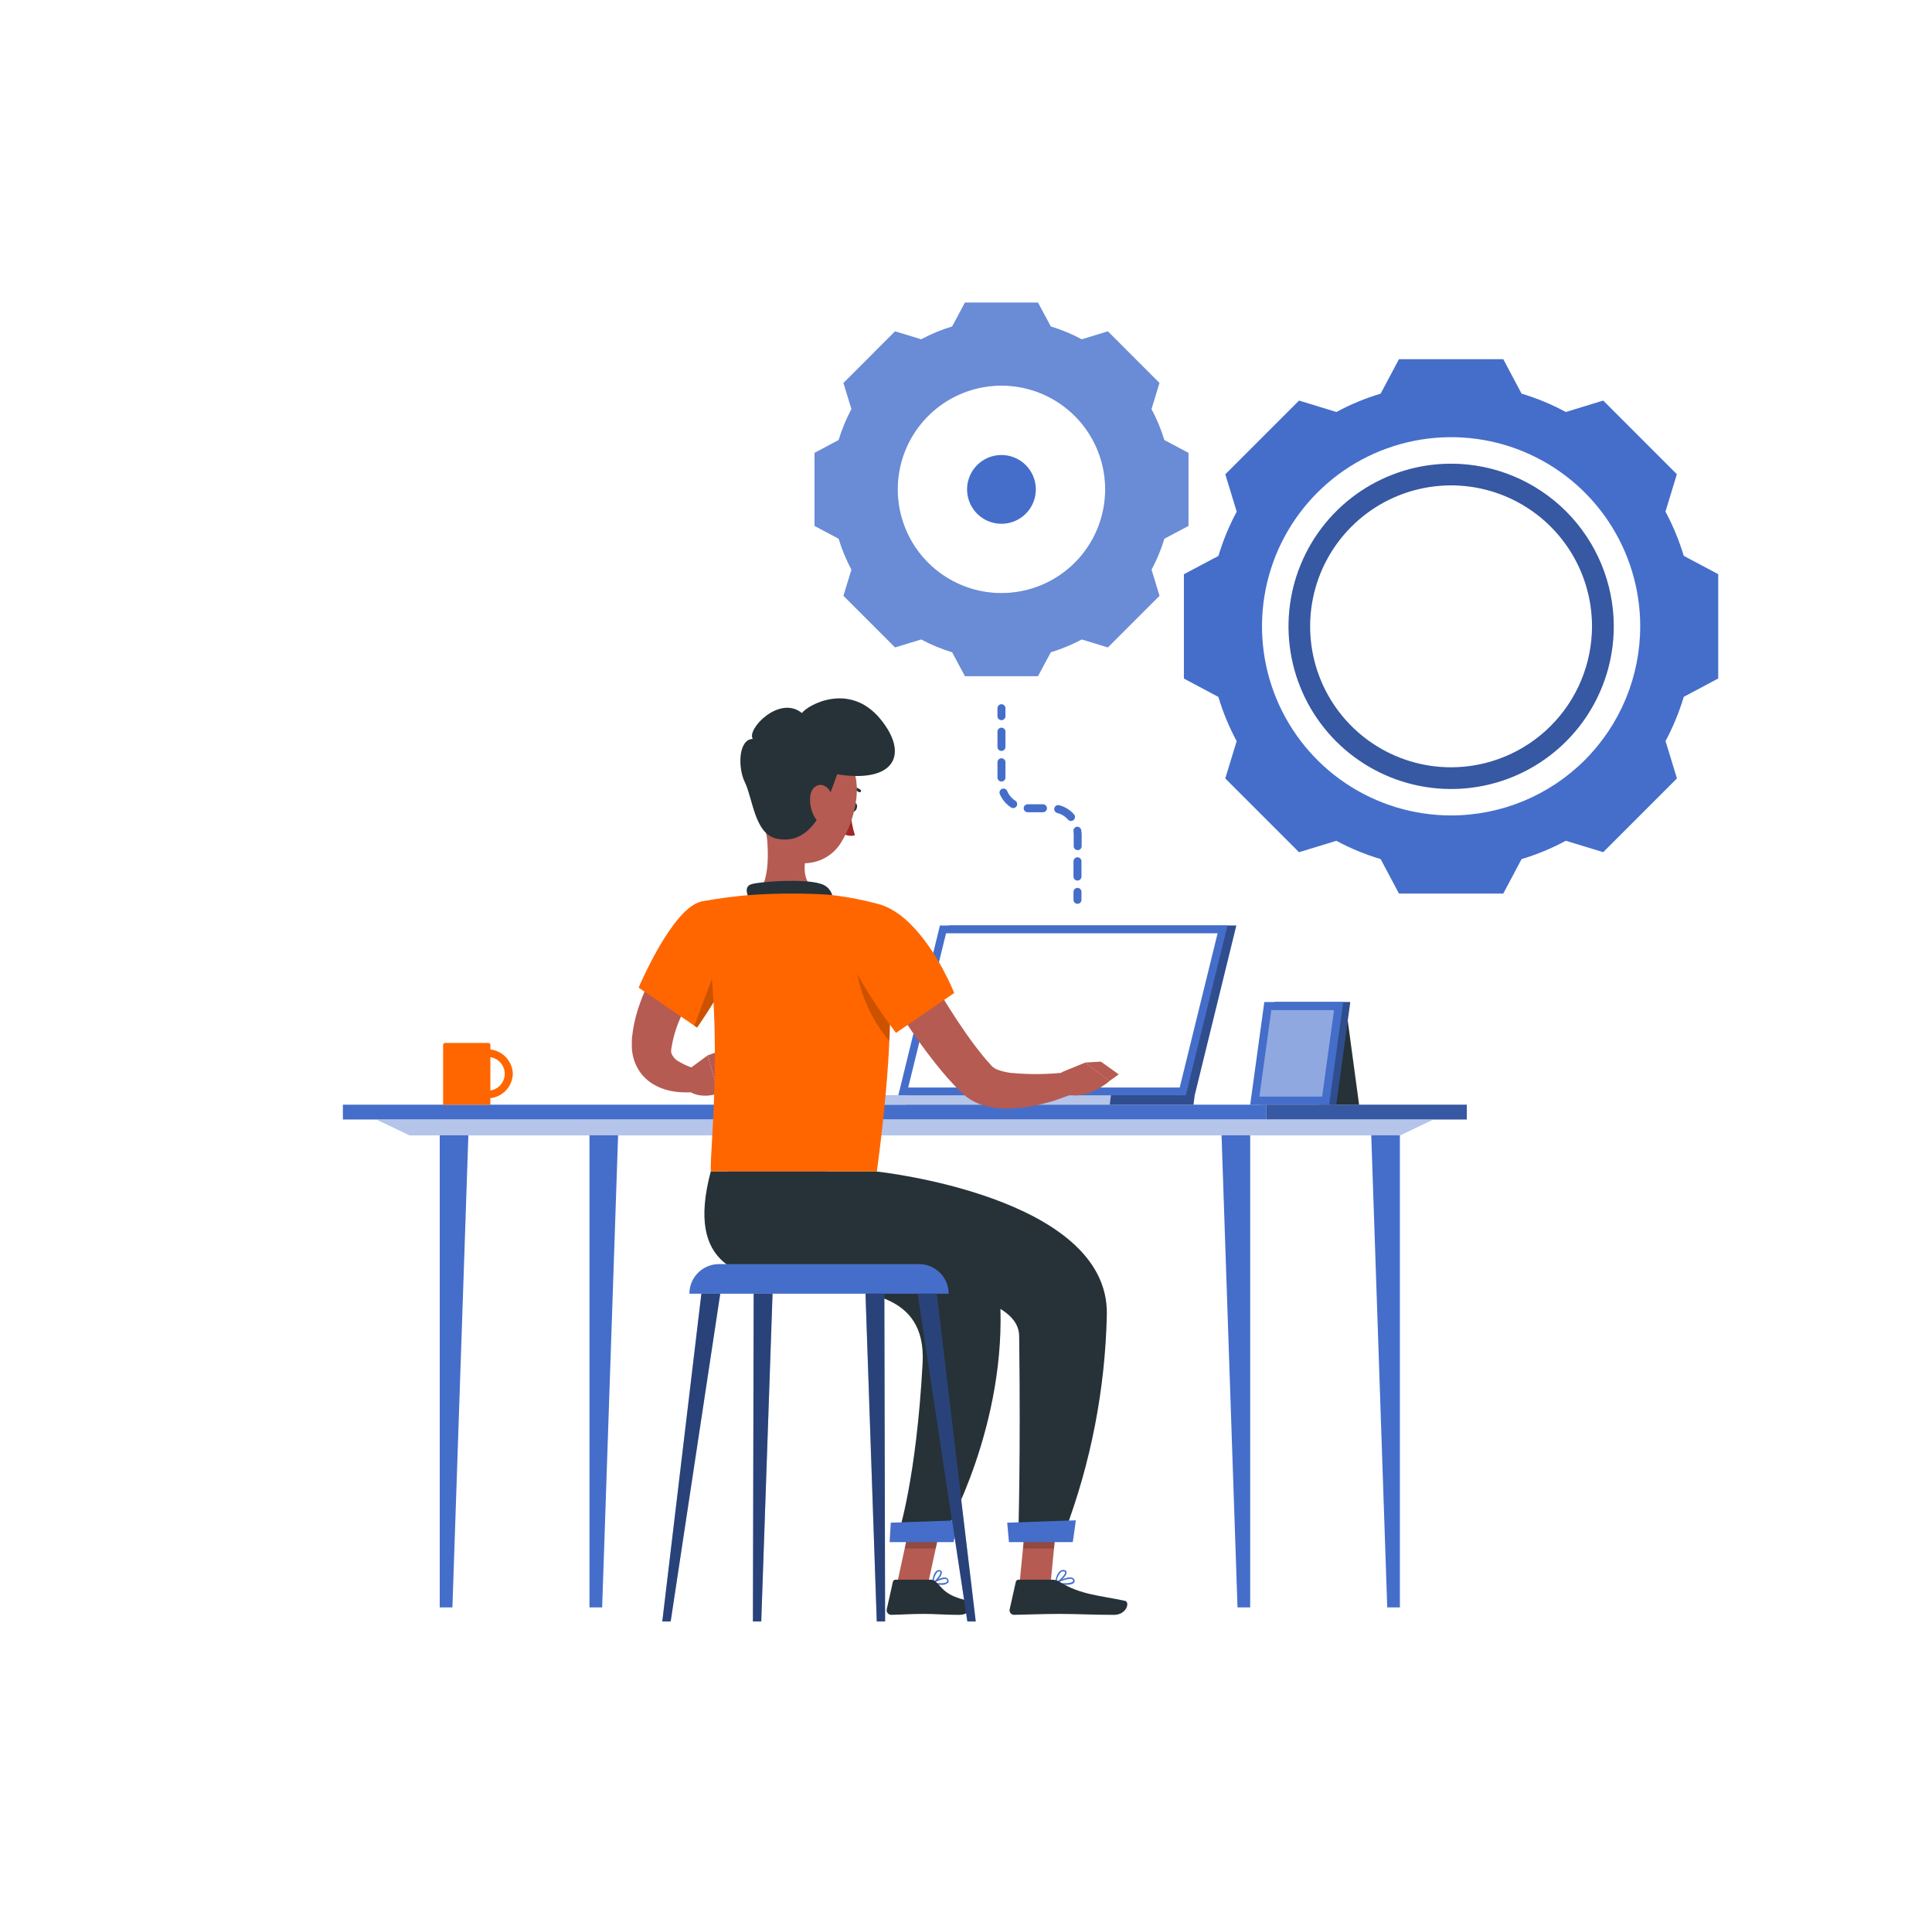 <svg width="479" height="475" viewBox="0 0 479 475" fill="none" xmlns="http://www.w3.org/2000/svg">
<g filter="url(#filter0_d_49_616)">
<rect x="30" y="26" width="419" height="415" rx="20" fill="white"/>
<path d="M288.669 105.088C287.864 102.431 286.798 99.86 285.484 97.414L287.462 90.937L274.675 78.14L268.198 80.118C265.752 78.804 263.181 77.738 260.524 76.933L257.34 71H239.242L236.068 76.933C233.41 77.736 230.839 78.803 228.394 80.118L221.916 78.14L209.12 90.937L211.098 97.414C209.792 99.862 208.728 102.433 207.923 105.088L201.94 108.272V126.37L207.923 129.544C208.726 132.2 209.79 134.771 211.098 137.218L209.12 143.696L221.916 156.492L228.394 154.514C230.841 155.822 233.412 156.886 236.068 157.689L239.242 163.622H257.34L260.524 157.689C263.179 156.884 265.75 155.82 268.198 154.514L274.675 156.492L287.472 143.696L285.494 137.218C286.809 134.773 287.876 132.202 288.678 129.544L294.661 126.37V108.272L288.669 105.088ZM248.291 143.023C243.206 143.023 238.234 141.515 234.006 138.69C229.778 135.865 226.482 131.849 224.536 127.151C222.59 122.452 222.081 117.283 223.073 112.295C224.065 107.307 226.514 102.726 230.11 99.13C233.706 95.534 238.287 93.085 243.275 92.093C248.262 91.101 253.432 91.61 258.13 93.556C262.829 95.502 266.844 98.798 269.67 103.026C272.495 107.255 274.003 112.226 274.003 117.311C274.003 124.13 271.294 130.67 266.472 135.492C261.65 140.314 255.11 143.023 248.291 143.023Z" fill="#456ECA"/>
<path opacity="0.2" d="M288.669 105.088C287.864 102.431 286.798 99.86 285.484 97.414L287.462 90.937L274.675 78.14L268.198 80.118C265.752 78.804 263.181 77.738 260.524 76.933L257.34 71H239.242L236.068 76.933C233.41 77.736 230.839 78.803 228.394 80.118L221.916 78.14L209.12 90.937L211.098 97.414C209.792 99.862 208.728 102.433 207.923 105.088L201.94 108.272V126.37L207.923 129.544C208.726 132.2 209.79 134.771 211.098 137.218L209.12 143.696L221.916 156.492L228.394 154.514C230.841 155.822 233.412 156.886 236.068 157.689L239.242 163.622H257.34L260.524 157.689C263.179 156.884 265.75 155.82 268.198 154.514L274.675 156.492L287.472 143.696L285.494 137.218C286.809 134.773 287.876 132.202 288.678 129.544L294.661 126.37V108.272L288.669 105.088ZM248.291 143.023C243.206 143.023 238.234 141.515 234.006 138.69C229.778 135.865 226.482 131.849 224.536 127.151C222.59 122.452 222.081 117.283 223.073 112.295C224.065 107.307 226.514 102.726 230.11 99.13C233.706 95.534 238.287 93.085 243.275 92.093C248.262 91.101 253.432 91.61 258.13 93.556C262.829 95.502 266.844 98.798 269.67 103.026C272.495 107.255 274.003 112.226 274.003 117.311C274.003 124.13 271.294 130.67 266.472 135.492C261.65 140.314 255.11 143.023 248.291 143.023Z" fill="white"/>
<path d="M248.291 108.797C246.605 108.797 244.957 109.297 243.555 110.233C242.153 111.17 241.06 112.501 240.415 114.059C239.77 115.617 239.601 117.331 239.93 118.984C240.259 120.638 241.071 122.157 242.263 123.349C243.455 124.541 244.974 125.353 246.628 125.682C248.281 126.011 249.995 125.842 251.553 125.197C253.111 124.552 254.442 123.459 255.379 122.057C256.315 120.655 256.815 119.007 256.815 117.321C256.815 115.06 255.917 112.892 254.319 111.293C252.72 109.695 250.552 108.797 248.291 108.797Z" fill="#456ECA"/>
<path d="M417.456 133.797C416.307 129.997 414.786 126.321 412.917 122.819L415.745 113.563L397.48 95.298L388.213 98.136C384.724 96.245 381.049 94.721 377.246 93.587L372.707 85.043H346.847L342.298 93.587C338.496 94.724 334.821 96.249 331.331 98.136L322.074 95.298L303.789 113.583L306.618 122.839C304.74 126.337 303.219 130.014 302.078 133.816L293.524 138.355V164.216L302.068 168.765C303.207 172.564 304.728 176.239 306.608 179.732L303.779 188.978L322.064 207.263L331.321 204.435C334.815 206.317 338.493 207.834 342.298 208.964L346.847 217.519H372.707L377.246 208.974C381.046 207.832 384.721 206.308 388.213 204.425L397.48 207.254L415.765 188.968L412.936 179.712C414.801 176.214 416.315 172.541 417.456 168.745L426 164.196V138.336L417.456 133.797ZM359.772 198.146C350.499 198.146 341.434 195.396 333.724 190.244C326.014 185.092 320.005 177.77 316.456 169.203C312.908 160.636 311.979 151.209 313.788 142.114C315.597 133.019 320.063 124.665 326.619 118.108C333.176 111.551 341.53 107.086 350.625 105.277C359.72 103.468 369.147 104.396 377.714 107.945C386.281 111.494 393.603 117.503 398.755 125.213C403.907 132.923 406.657 141.988 406.657 151.261C406.657 157.418 405.444 163.515 403.088 169.203C400.732 174.891 397.278 180.06 392.924 184.413C388.571 188.767 383.402 192.221 377.714 194.577C372.026 196.933 365.929 198.146 359.772 198.146Z" fill="#456ECA"/>
<path d="M359.772 110.952C351.798 110.954 344.004 113.321 337.375 117.752C330.746 122.183 325.58 128.481 322.53 135.848C319.48 143.216 318.683 151.322 320.239 159.142C321.796 166.963 325.637 174.146 331.276 179.784C336.915 185.421 344.099 189.26 351.92 190.815C359.74 192.37 367.847 191.571 375.213 188.519C382.58 185.467 388.876 180.299 393.306 173.669C397.736 167.039 400.1 159.244 400.1 151.271C400.087 140.58 395.834 130.331 388.273 122.772C380.713 115.214 370.463 110.963 359.772 110.952ZM359.772 186.219C352.859 186.221 346.101 184.173 340.353 180.334C334.604 176.495 330.123 171.038 327.477 164.652C324.83 158.266 324.137 151.239 325.484 144.459C326.831 137.679 330.159 131.451 335.046 126.562C339.933 121.673 346.161 118.344 352.94 116.994C359.72 115.645 366.747 116.337 373.134 118.982C379.521 121.626 384.979 126.106 388.82 131.853C392.661 137.601 394.71 144.358 394.71 151.271C394.7 160.535 391.016 169.416 384.466 175.968C377.917 182.519 369.036 186.206 359.772 186.219Z" fill="#456ECA"/>
<path opacity="0.2" d="M359.772 110.952C351.798 110.954 344.004 113.321 337.375 117.752C330.746 122.183 325.58 128.481 322.53 135.848C319.48 143.216 318.683 151.322 320.239 159.142C321.796 166.963 325.637 174.146 331.276 179.784C336.915 185.421 344.099 189.26 351.92 190.815C359.74 192.37 367.847 191.571 375.213 188.519C382.58 185.467 388.876 180.299 393.306 173.669C397.736 167.039 400.1 159.244 400.1 151.271C400.087 140.58 395.834 130.331 388.273 122.772C380.713 115.214 370.463 110.963 359.772 110.952ZM359.772 186.219C352.859 186.221 346.101 184.173 340.353 180.334C334.604 176.495 330.123 171.038 327.477 164.652C324.83 158.266 324.137 151.239 325.484 144.459C326.831 137.679 330.159 131.451 335.046 126.562C339.933 121.673 346.161 118.344 352.94 116.994C359.72 115.645 366.747 116.337 373.134 118.982C379.521 121.626 384.979 126.106 388.82 131.853C392.661 137.601 394.71 144.358 394.71 151.271C394.7 160.535 391.016 169.416 384.466 175.968C377.917 182.519 369.036 186.206 359.772 186.219Z" fill="black"/>
<path d="M267.14 220.06C266.878 220.06 266.626 219.956 266.441 219.77C266.255 219.585 266.151 219.333 266.151 219.071V217.093C266.151 216.831 266.255 216.579 266.441 216.394C266.626 216.208 266.878 216.104 267.14 216.104C267.402 216.104 267.654 216.208 267.839 216.394C268.025 216.579 268.129 216.831 268.129 217.093V219.071C268.129 219.333 268.025 219.585 267.839 219.77C267.654 219.956 267.402 220.06 267.14 220.06Z" fill="#456ECA"/>
<path d="M251.742 194.506C250.834 193.923 250.124 193.078 249.705 192.083C249.602 191.842 249.406 191.652 249.162 191.554C248.919 191.457 248.646 191.461 248.405 191.564C248.163 191.668 247.973 191.863 247.876 192.107C247.778 192.351 247.782 192.623 247.885 192.865C248.466 194.215 249.433 195.364 250.664 196.168C250.824 196.27 251.009 196.325 251.198 196.326C251.412 196.327 251.621 196.26 251.793 196.132C251.966 196.005 252.092 195.825 252.153 195.62C252.215 195.415 252.208 195.196 252.134 194.995C252.059 194.794 251.922 194.622 251.742 194.506Z" fill="#456ECA"/>
<path d="M248.291 182.155C248.553 182.155 248.805 182.05 248.99 181.865C249.176 181.679 249.28 181.428 249.28 181.166V177.378C249.28 177.116 249.176 176.864 248.99 176.679C248.805 176.493 248.553 176.389 248.291 176.389C248.029 176.389 247.777 176.493 247.592 176.679C247.406 176.864 247.302 177.116 247.302 177.378V181.166C247.302 181.428 247.406 181.679 247.592 181.865C247.777 182.05 248.029 182.155 248.291 182.155Z" fill="#456ECA"/>
<path d="M258.586 195.377H254.788C254.526 195.377 254.274 195.481 254.089 195.666C253.903 195.852 253.799 196.103 253.799 196.366C253.799 196.628 253.903 196.879 254.089 197.065C254.274 197.25 254.526 197.355 254.788 197.355H258.586C258.848 197.355 259.099 197.25 259.285 197.065C259.47 196.879 259.574 196.628 259.574 196.366C259.574 196.103 259.47 195.852 259.285 195.666C259.099 195.481 258.848 195.377 258.586 195.377Z" fill="#456ECA"/>
<path d="M249.28 188.751V184.963C249.28 184.701 249.176 184.449 248.99 184.264C248.805 184.079 248.553 183.974 248.291 183.974C248.029 183.974 247.777 184.079 247.592 184.264C247.406 184.449 247.302 184.701 247.302 184.963V188.751C247.302 189.013 247.406 189.265 247.592 189.45C247.777 189.636 248.029 189.74 248.291 189.74C248.553 189.74 248.805 189.636 248.99 189.45C249.176 189.265 249.28 189.013 249.28 188.751Z" fill="#456ECA"/>
<path d="M268.069 201.805C268.035 201.545 267.899 201.31 267.691 201.15C267.484 200.991 267.221 200.92 266.962 200.954C266.833 200.976 266.71 201.022 266.599 201.092C266.488 201.161 266.393 201.252 266.317 201.359C266.242 201.465 266.188 201.586 266.16 201.713C266.131 201.841 266.128 201.973 266.151 202.101C266.182 202.331 266.199 202.562 266.2 202.793V205.76C266.2 206.022 266.304 206.274 266.49 206.459C266.675 206.645 266.927 206.749 267.189 206.749C267.451 206.749 267.703 206.645 267.888 206.459C268.074 206.274 268.178 206.022 268.178 205.76V202.793C268.163 202.462 268.127 202.131 268.069 201.805Z" fill="#456ECA"/>
<path d="M267.14 208.519C266.878 208.519 266.626 208.623 266.441 208.809C266.255 208.994 266.151 209.246 266.151 209.508V213.306C266.151 213.568 266.255 213.819 266.441 214.005C266.626 214.19 266.878 214.295 267.14 214.295C267.402 214.295 267.654 214.19 267.839 214.005C268.025 213.819 268.129 213.568 268.129 213.306V209.508C268.129 209.246 268.025 208.994 267.839 208.809C267.654 208.623 267.402 208.519 267.14 208.519Z" fill="#456ECA"/>
<path d="M266.279 197.879C265.311 196.773 264.033 195.984 262.611 195.614C262.485 195.582 262.353 195.574 262.225 195.593C262.096 195.611 261.972 195.654 261.86 195.72C261.748 195.786 261.65 195.874 261.572 195.978C261.493 196.082 261.437 196.2 261.404 196.326C261.372 196.452 261.364 196.583 261.382 196.712C261.401 196.841 261.444 196.965 261.51 197.077C261.576 197.189 261.664 197.287 261.768 197.365C261.872 197.443 261.99 197.5 262.116 197.533C263.155 197.801 264.089 198.376 264.796 199.184C264.889 199.29 265.003 199.374 265.131 199.432C265.259 199.49 265.397 199.52 265.538 199.52C265.728 199.52 265.914 199.465 266.073 199.362C266.233 199.259 266.359 199.112 266.438 198.939C266.516 198.765 266.543 198.573 266.515 198.385C266.486 198.197 266.405 198.022 266.279 197.879Z" fill="#456ECA"/>
<path d="M248.291 174.53C248.029 174.53 247.777 174.426 247.592 174.24C247.406 174.055 247.302 173.804 247.302 173.541V171.563C247.302 171.301 247.406 171.05 247.592 170.864C247.777 170.679 248.029 170.574 248.291 170.574C248.553 170.574 248.805 170.679 248.99 170.864C249.176 171.05 249.28 171.301 249.28 171.563V173.541C249.28 173.804 249.176 174.055 248.99 174.24C248.805 174.426 248.553 174.53 248.291 174.53Z" fill="#456ECA"/>
<path d="M313.985 269.852H85.01V273.521H313.985V269.852Z" fill="#456ECA"/>
<path d="M313.985 273.521H363.668V269.852H313.985V273.521Z" fill="#456ECA"/>
<path opacity="0.2" d="M313.985 273.521H363.668V269.852H313.985V273.521Z" fill="black"/>
<path d="M347.074 277.447H101.604L93.396 273.521H355.282L347.074 277.447Z" fill="#456ECA"/>
<path opacity="0.6" d="M347.074 277.447H101.604L93.396 273.521H355.282L347.074 277.447Z" fill="white"/>
<path d="M109.021 277.447V394.476H112.166L116.122 277.447H109.021Z" fill="#456ECA"/>
<path d="M146.145 277.447V394.476H149.29L153.246 277.447H146.145Z" fill="#456ECA"/>
<path d="M347.074 277.447V394.476H343.939L339.974 277.447H347.074Z" fill="#456ECA"/>
<path d="M309.96 277.447V394.476H306.815L302.859 277.447H309.96Z" fill="#456ECA"/>
<path d="M235.237 225.43L224.903 267.528L224.616 269.852H295.897L296.194 267.528L306.519 225.43H235.237Z" fill="#456ECA"/>
<path opacity="0.3" d="M235.237 225.43L224.903 267.528L224.616 269.852H295.897L296.194 267.528L306.519 225.43H235.237Z" fill="black"/>
<path d="M304.333 225.43H233.042L222.717 267.528H293.999L304.333 225.43Z" fill="#456ECA"/>
<path d="M292.486 265.6L301.881 227.358H234.555L225.17 265.6H292.486Z" fill="white"/>
<path d="M275.427 267.528L275.13 269.852H196.64L196.926 267.528H275.427Z" fill="#456ECA"/>
<path opacity="0.6" d="M275.427 267.528L275.13 269.852H196.64L196.926 267.528H275.427Z" fill="white"/>
<path d="M127.148 262.198C127.098 260.692 126.509 259.253 125.486 258.146C124.464 257.038 123.078 256.336 121.58 256.165V255.028C121.579 254.962 121.565 254.898 121.538 254.837C121.511 254.777 121.473 254.723 121.425 254.678C121.377 254.633 121.321 254.598 121.259 254.575C121.198 254.551 121.132 254.541 121.066 254.544H110.386C110.32 254.541 110.253 254.551 110.191 254.574C110.129 254.597 110.072 254.632 110.023 254.677C109.975 254.722 109.935 254.776 109.908 254.837C109.88 254.897 109.864 254.962 109.862 255.028V269.862H121.58V268.24C123.08 268.072 124.469 267.368 125.492 266.258C126.515 265.148 127.103 263.706 127.148 262.198ZM121.58 266.322V258.084C122.569 258.23 123.472 258.726 124.125 259.482C124.777 260.238 125.137 261.204 125.137 262.203C125.137 263.202 124.777 264.168 124.125 264.924C123.472 265.68 122.569 266.176 121.58 266.322Z" fill="#FF6600"/>
<path d="M327.029 269.852H336.957L334.02 248.106H327.029V269.852Z" fill="#263238"/>
<path d="M312.472 269.852H331.281L334.772 244.397H315.973L312.472 269.852Z" fill="#456ECA"/>
<path opacity="0.3" d="M312.472 269.852H331.281L334.772 244.397H315.973L312.472 269.852Z" fill="black"/>
<path d="M309.96 269.852H329.531L333.031 244.397H313.461L309.96 269.852Z" fill="#456ECA"/>
<path opacity="0.4" d="M327.8 267.845L330.747 246.405H315.191L312.244 267.845H327.8Z" fill="white"/>
<path d="M179.66 232.273L178.849 233.143L177.979 234.132C177.395 234.805 176.812 235.487 176.258 236.189C175.15 237.594 174.082 239.027 173.083 240.501C171.096 243.351 169.437 246.416 168.139 249.639C167.534 251.17 167.064 252.752 166.735 254.366C166.576 255.275 166.478 255.671 166.428 256.057C166.373 256.364 166.373 256.679 166.428 256.986C166.594 257.47 166.854 257.915 167.194 258.297C167.533 258.679 167.945 258.99 168.406 259.211C169.074 259.623 169.775 259.977 170.502 260.27C170.885 260.428 171.28 260.576 171.689 260.715C172.065 260.853 172.54 260.991 172.836 261.11V266.559C172.144 266.658 171.64 266.737 171.056 266.777C170.473 266.816 169.909 266.826 169.326 266.777C168.126 266.752 166.933 266.6 165.765 266.322C164.451 266.013 163.19 265.506 162.027 264.819C160.66 264.019 159.485 262.928 158.586 261.624C157.66 260.236 157.046 258.664 156.786 257.016C156.72 256.63 156.677 256.24 156.658 255.849C156.638 255.474 156.638 255.097 156.658 254.722V254.168C156.646 254.02 156.646 253.871 156.658 253.723L156.737 252.853C156.99 250.592 157.467 248.363 158.161 246.197C159.5 242.037 161.385 238.073 163.768 234.409C164.913 232.61 166.157 230.877 167.496 229.217C168.159 228.387 168.841 227.576 169.553 226.775C169.899 226.369 170.265 225.974 170.641 225.578C171.017 225.183 171.363 224.837 171.877 224.342L179.66 232.273Z" fill="#B55B52"/>
<path d="M170.868 260.991L175.477 257.609L178.097 267.083C178.097 267.083 174.013 268.596 170.898 266.559L170.868 260.991Z" fill="#B55B52"/>
<path d="M181.875 255.335L183.675 263.266L178.097 267.083L175.477 257.609L181.875 255.335Z" fill="#B55B52"/>
<path d="M211.018 195.92C210.811 196.504 210.959 197.087 211.345 197.216C211.731 197.345 212.205 196.989 212.403 196.405C212.601 195.822 212.462 195.228 212.087 195.1C211.711 194.971 211.226 195.327 211.018 195.92Z" fill="#263238"/>
<path d="M210.91 197.068C210.987 199.104 211.343 201.121 211.968 203.06C211.47 203.203 210.947 203.237 210.435 203.158C209.923 203.079 209.434 202.891 209.001 202.606L210.91 197.068Z" fill="#A02724"/>
<path d="M210.069 191.945C210.143 191.97 210.223 191.97 210.297 191.945C210.73 191.8 211.192 191.761 211.645 191.829C212.097 191.898 212.526 192.073 212.897 192.341C212.972 192.395 213.064 192.419 213.155 192.408C213.246 192.397 213.33 192.352 213.39 192.283C213.45 192.213 213.481 192.123 213.478 192.031C213.475 191.939 213.437 191.852 213.372 191.787C212.908 191.441 212.368 191.211 211.797 191.116C211.225 191.022 210.64 191.065 210.089 191.243C210.017 191.268 209.954 191.314 209.91 191.376C209.866 191.438 209.842 191.513 209.842 191.589C209.842 191.665 209.866 191.74 209.91 191.802C209.954 191.864 210.017 191.91 210.089 191.935L210.069 191.945Z" fill="#263238"/>
<path d="M189.331 198.076C190.439 203.703 191.537 214.018 187.601 217.775C187.601 217.775 189.144 223.482 199.606 223.482C211.107 223.482 205.105 217.775 205.105 217.775C198.825 216.272 198.983 211.615 200.081 207.243L189.331 198.076Z" fill="#B55B52"/>
<path d="M186.098 219.734C185.267 217.924 184.367 215.857 186.236 215.214C188.303 214.502 199.616 213.77 203.513 215.105C204.028 215.246 204.51 215.487 204.93 215.816C205.351 216.145 205.702 216.554 205.963 217.02C206.223 217.486 206.388 217.999 206.448 218.529C206.508 219.06 206.461 219.597 206.311 220.109L186.098 219.734Z" fill="#263238"/>
<path d="M225.605 229.385C228.028 233.747 230.629 238.236 233.259 242.548C235.89 246.86 238.649 251.152 241.596 255.068C242.328 256.057 243.089 256.996 243.841 257.936C244.216 258.42 244.612 258.816 244.998 259.261L245.571 259.913L245.72 260.082L245.789 260.161L245.858 260.25C246.319 260.695 246.873 261.033 247.48 261.239C248.415 261.564 249.378 261.799 250.358 261.941C255.165 262.426 260.011 262.37 264.806 261.773L266.309 267.014C264.974 267.607 263.728 268.003 262.403 268.497C261.078 268.992 259.772 269.318 258.447 269.654C255.638 270.359 252.759 270.744 249.863 270.802C248.238 270.828 246.615 270.665 245.027 270.317C243.078 269.93 241.24 269.112 239.648 267.924L238.985 267.38L238.827 267.241L238.728 267.142L238.54 266.955L237.769 266.193C237.264 265.689 236.711 265.204 236.256 264.67C235.267 263.632 234.337 262.593 233.477 261.525C230.022 257.35 226.834 252.96 223.934 248.383C222.49 246.128 221.099 243.85 219.76 241.549C218.416 239.225 217.12 236.951 215.864 234.498L225.605 229.385Z" fill="#B55B52"/>
<path d="M173.825 219.516C166.606 221.168 158.339 240.837 158.339 240.837L172.826 250.726C176.43 245.559 179.627 240.12 182.389 234.459C186.671 225.499 181.202 217.825 173.825 219.516Z" fill="#FF6600"/>
<path opacity="0.2" d="M178.987 232.056L172.144 250.291L172.817 250.766C172.817 250.766 175.783 246.603 178.987 240.986V232.056Z" fill="black"/>
<path d="M216.942 219.902C216.942 219.902 225.13 229.158 217.397 286.417H176.228C175.951 280.098 179.917 249.283 173.825 219.506C178.375 218.63 182.976 218.049 187.601 217.766C193.431 217.424 199.275 217.424 205.105 217.766C209.1 218.168 213.058 218.882 216.942 219.902Z" fill="#FF6600"/>
<path opacity="0.2" d="M212.363 236.466C213.437 242.965 216.246 249.053 220.492 254.089C220.66 250.4 220.73 247.087 220.72 244.13L212.363 236.466Z" fill="black"/>
<path d="M208.794 226.152C207.805 233.44 222.144 252.052 222.144 252.052L236.572 242.162C236.572 242.162 232.567 231.907 225.833 225.183C218.159 217.469 209.921 218.221 208.794 226.152Z" fill="#FF6600"/>
<path d="M263.184 261.822L269.058 259.409L275.101 263.978C275.101 263.978 269.335 269.081 264.094 267.093L263.184 261.822Z" fill="#B55B52"/>
<path d="M272.935 259.172L277.365 262.336L275.071 263.978L269.029 259.409L272.935 259.172Z" fill="#B55B52"/>
<path d="M191.893 187.871C189.836 195.228 188.254 199.431 190.607 204.386C194.138 211.852 204.175 211.644 208.408 205.058C212.205 199.125 214.935 188.088 208.882 182.778C207.554 181.597 205.945 180.776 204.21 180.393C202.474 180.009 200.67 180.076 198.967 180.586C197.265 181.097 195.721 182.034 194.483 183.309C193.245 184.584 192.353 186.154 191.893 187.871Z" fill="#B55B52"/>
<path d="M207.557 187.95C204.591 196.395 201.1 205.671 192.575 203.911C187.077 202.774 186.642 193.923 184.664 189.898C182.913 186.367 183.022 179.267 186.642 179.178C185.02 176.824 193.218 168.211 198.815 172.76C200.249 170.782 210.583 164.957 218.238 174.204C225.447 182.946 221.916 190.234 207.557 187.95Z" fill="#263238"/>
<path d="M200.882 193.349C200.684 195.236 201.108 197.135 202.089 198.759C203.404 200.875 205.332 200.064 206.044 197.898C206.677 195.921 206.746 192.509 204.917 191.134C203.087 189.76 201.159 191.075 200.882 193.349Z" fill="#B55B52"/>
<path d="M264.054 388.889C265.043 388.889 266.032 388.75 266.319 388.305C266.401 388.188 266.444 388.048 266.444 387.905C266.444 387.761 266.401 387.622 266.319 387.504C266.187 387.296 265.983 387.144 265.745 387.079C264.46 386.733 261.79 388.266 261.661 388.335C261.627 388.352 261.6 388.379 261.584 388.413C261.568 388.447 261.564 388.486 261.572 388.523C261.579 388.558 261.595 388.591 261.62 388.617C261.644 388.643 261.676 388.662 261.711 388.671C262.484 388.812 263.268 388.885 264.054 388.889ZM265.281 387.395C265.395 387.379 265.512 387.379 265.627 387.395C265.701 387.409 265.772 387.44 265.834 387.484C265.895 387.528 265.946 387.586 265.983 387.652C266.111 387.88 266.072 387.989 265.983 388.048C265.627 388.552 263.679 388.562 262.245 388.355C263.185 387.841 264.216 387.515 265.281 387.395Z" fill="#456ECA"/>
<path d="M261.73 388.671H261.809C262.739 388.255 264.578 386.594 264.43 385.704C264.43 385.496 264.252 385.249 263.758 385.19C263.58 385.174 263.401 385.194 263.231 385.249C263.062 385.303 262.904 385.391 262.769 385.506C261.78 386.307 261.582 388.384 261.572 388.473C261.569 388.505 261.573 388.537 261.585 388.566C261.597 388.595 261.617 388.621 261.641 388.641C261.669 388.657 261.699 388.667 261.73 388.671ZM263.609 385.556H263.718C264.044 385.556 264.064 385.724 264.074 385.763C264.163 386.288 262.907 387.593 261.958 388.157C262.037 387.286 262.382 386.461 262.947 385.793C263.131 385.635 263.367 385.551 263.609 385.556Z" fill="#456ECA"/>
<path d="M252.781 388.493H260.474L262.225 370.663H254.531L252.781 388.493Z" fill="#B55B52"/>
<path d="M260.91 387.603H252.514C252.359 387.604 252.209 387.657 252.089 387.754C251.969 387.851 251.885 387.986 251.851 388.137L250.328 394.941C250.289 395.107 250.288 395.279 250.326 395.445C250.363 395.611 250.439 395.767 250.545 395.899C250.652 396.032 250.788 396.138 250.942 396.21C251.097 396.283 251.265 396.319 251.436 396.315C254.462 396.266 258.843 396.088 262.65 396.088C267.11 396.088 270.957 396.325 276.179 396.325C279.343 396.325 280.223 393.131 278.898 392.844C272.876 391.529 267.961 391.391 262.759 388.177C262.207 387.819 261.567 387.62 260.91 387.603Z" fill="#263238"/>
<path opacity="0.2" d="M262.215 370.673L261.325 379.86H253.621L254.521 370.673H262.215Z" fill="black"/>
<path d="M233.21 388.879C233.536 388.922 233.868 388.899 234.185 388.812C234.503 388.726 234.8 388.577 235.059 388.374C235.15 388.249 235.199 388.099 235.199 387.944C235.199 387.79 235.15 387.639 235.059 387.514C235.001 387.405 234.919 387.311 234.82 387.238C234.721 387.164 234.607 387.113 234.486 387.089C233.358 386.822 231.232 388.276 231.143 388.335C231.115 388.357 231.093 388.386 231.079 388.418C231.065 388.451 231.06 388.487 231.064 388.523C231.071 388.557 231.088 388.588 231.112 388.613C231.137 388.637 231.168 388.654 231.202 388.661C231.862 388.805 232.535 388.878 233.21 388.879ZM234.199 387.415C234.271 387.405 234.344 387.405 234.416 387.415C234.487 387.426 234.554 387.452 234.613 387.494C234.671 387.535 234.719 387.589 234.753 387.653C234.921 387.959 234.822 388.078 234.753 388.127C234.426 388.552 232.854 388.562 231.697 388.374C232.441 387.871 233.29 387.543 234.179 387.415H234.199Z" fill="#456ECA"/>
<path d="M231.252 388.671H231.331C232.132 388.236 233.675 386.555 233.507 385.704C233.481 385.568 233.409 385.445 233.302 385.357C233.196 385.268 233.062 385.22 232.923 385.22C232.785 385.203 232.645 385.215 232.512 385.256C232.379 385.297 232.256 385.365 232.152 385.457C231.262 386.189 231.074 388.424 231.064 388.503C231.063 388.536 231.071 388.569 231.087 388.598C231.103 388.628 231.125 388.653 231.153 388.671C231.185 388.681 231.22 388.681 231.252 388.671ZM232.804 385.556H232.884C233.121 385.556 233.141 385.694 233.151 385.744C233.25 386.248 232.261 387.524 231.469 388.127C231.523 387.249 231.84 386.408 232.379 385.714C232.498 385.612 232.648 385.556 232.804 385.556Z" fill="#456ECA"/>
<path d="M222.431 388.493H230.124L233.991 370.663H226.297L222.431 388.493Z" fill="#B55B52"/>
<path d="M230.668 387.603H222.025C221.872 387.604 221.723 387.658 221.605 387.755C221.486 387.852 221.404 387.987 221.372 388.137L219.85 394.941C219.814 395.108 219.816 395.281 219.857 395.447C219.897 395.613 219.974 395.767 220.082 395.899C220.191 396.031 220.327 396.137 220.482 396.209C220.637 396.281 220.806 396.318 220.977 396.315C223.993 396.266 225.467 396.088 229.264 396.088C231.608 396.088 234.604 396.325 237.838 396.325C241.072 396.325 241.487 393.131 240.162 392.844C234.228 391.549 233.823 389.759 231.924 388.048C231.574 387.751 231.127 387.593 230.668 387.603Z" fill="#263238"/>
<g opacity="0.2">
<path d="M226.297 370.673H233.991L231.993 379.86H224.3L226.297 370.673Z" fill="black"/>
</g>
<path d="M217.397 286.427C217.397 286.427 275.051 292.528 274.418 321.939C274.01 340.409 270.458 358.675 263.916 375.954H252.484C252.484 375.954 253.067 357.293 252.682 327.18C252.563 318.151 234.337 315.174 216.527 314.126C208.985 313.652 201.725 311.079 195.567 306.699C189.409 302.318 184.598 296.304 181.677 289.334L180.461 286.427H217.397Z" fill="#263238"/>
<path d="M266.715 372.888C266.774 372.888 265.973 378.297 265.973 378.297H250.15L249.715 373.471L266.715 372.888Z" fill="#456ECA"/>
<path d="M205.055 286.427C205.055 286.427 246.847 300.271 247.905 317.439C249.883 349.025 234.347 375.954 234.347 375.954H222.806C222.806 375.954 227.187 362.603 228.74 333.984C230.718 298.036 163.639 333.924 176.209 286.427H205.055Z" fill="#263238"/>
<path d="M237.838 372.888C237.897 372.888 236.384 378.297 236.384 378.297H220.562L220.848 373.471L237.838 372.888Z" fill="#456ECA"/>
<path d="M235.198 316.707H170.918C170.918 314.761 171.691 312.895 173.067 311.519C174.443 310.142 176.31 309.369 178.256 309.369H227.86C229.806 309.369 231.672 310.142 233.049 311.519C234.425 312.895 235.198 314.761 235.198 316.707Z" fill="#456ECA"/>
<path d="M173.894 316.697L164.203 397.947H166.28L178.572 316.697H173.894Z" fill="#456ECA"/>
<path opacity="0.4" d="M173.894 316.697L164.203 397.947H166.28L178.572 316.697H173.894Z" fill="black"/>
<path d="M186.859 316.697L186.671 397.947H188.738L191.537 316.697H186.859Z" fill="#456ECA"/>
<path opacity="0.4" d="M186.859 316.697L186.671 397.947H188.738L191.537 316.697H186.859Z" fill="black"/>
<path d="M232.221 316.697L241.912 397.947H239.836L227.553 316.697H232.221Z" fill="#456ECA"/>
<path opacity="0.4" d="M232.221 316.697L241.912 397.947H239.836L227.553 316.697H232.221Z" fill="black"/>
<path d="M219.256 316.697L219.444 397.947H217.377L214.579 316.697H219.256Z" fill="#456ECA"/>
<path opacity="0.4" d="M219.256 316.697L219.444 397.947H217.377L214.579 316.697H219.256Z" fill="black"/>
</g>
<defs>
<filter id="filter0_d_49_616" x="0" y="0" width="479" height="475" filterUnits="userSpaceOnUse" color-interpolation-filters="sRGB">
<feFlood flood-opacity="0" result="BackgroundImageFix"/>
<feColorMatrix in="SourceAlpha" type="matrix" values="0 0 0 0 0 0 0 0 0 0 0 0 0 0 0 0 0 0 127 0" result="hardAlpha"/>
<feOffset dy="4"/>
<feGaussianBlur stdDeviation="15"/>
<feComposite in2="hardAlpha" operator="out"/>
<feColorMatrix type="matrix" values="0 0 0 0 0 0 0 0 0 0 0 0 0 0 0 0 0 0 0.15 0"/>
<feBlend mode="normal" in2="BackgroundImageFix" result="effect1_dropShadow_49_616"/>
<feBlend mode="normal" in="SourceGraphic" in2="effect1_dropShadow_49_616" result="shape"/>
</filter>
</defs>
</svg>
